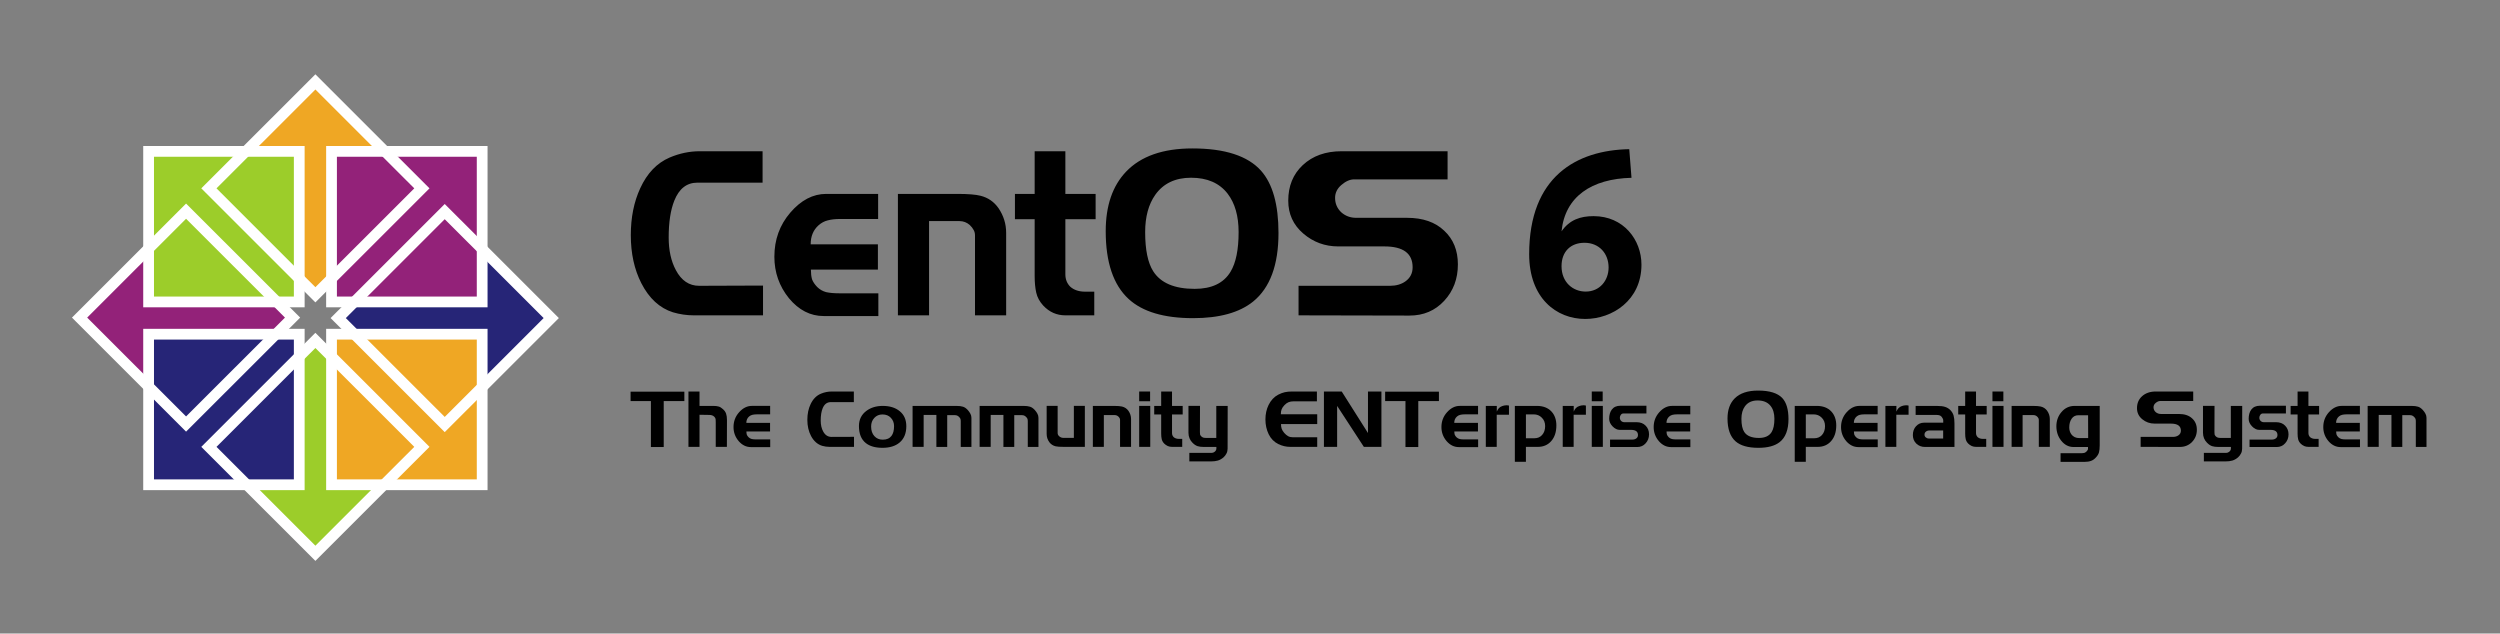 <?xml version="1.0" encoding="UTF-8" standalone="no"?>
<!-- Created with Inkscape (http://www.inkscape.org/) -->

<svg
   xmlns:svg="http://www.w3.org/2000/svg"
   xmlns="http://www.w3.org/2000/svg"
   version="1.1"
   width="876"
   height="222"
   id="svg4300">
  <rect width="100%" height="100%" fill="#808080" stroke="none"/>
  <title
     id="title3595">The CentOS Logo Horizontal Version With Tagline And Release 6</title>
  <defs
     id="defs4302">
    <clipPath
       id="clipPath4429">
      <g
         transform="matrix(0.995,0,0,1,1.786,0)"
         id="g4431">
        <path
           d="m 322.541,2800.938 -4.435,5.73 -4.435,-5.73 0,-43.143 -18.94,0 23.375,-25.537 23.131,25.537 -18.696,0 0,43.143 z"
           id="path4433"
           style="fill:#efa724;fill-opacity:1;fill-rule:evenodd;stroke:none;stroke-width:30;marker:none;visibility:visible;display:inline;overflow:visible" />
      </g>
    </clipPath>
  </defs>
  <g
     transform="translate(-64.032,-432.251)"
     id="layer1">
    <g
       transform="matrix(1.001,0,0,1.009,-0.057,-6.185)"
       id="g5189">
      <rect
         width="875.228"
         height="219.921"
         x="64.032"
         y="434.33"
         id="rect5183"
         style="fill:#ffffff;fill-opacity:0;stroke:none" />
      <path
         d="m 331.12,544.035 -24.24,0 c -2.458,0 -4.89,-0.353 -7.295,-1.058 -4.654,-1.465 -8.341,-4.83 -11.061,-10.095 -2.458,-4.776 -3.687,-10.339 -3.687,-16.69 0,-6.133 1.098,-11.561 3.295,-16.283 2.406,-5.21 5.831,-8.765 10.276,-10.665 3.452,-1.465 6.982,-2.198 10.59,-2.198 l 21.965,0 0,10.909 -22.828,0 c -3.713,5e-5 -6.406,2.09 -8.08,6.269 -1.307,3.257 -1.961,7.517 -1.961,12.782 0,4.451 0.837,8.223 2.51,11.316 1.935,3.636 4.654,5.455 8.158,5.455 l 22.357,-0.082 0,10.339 m 40.37,0.244 -19.141,0 c -4.654,0 -8.708,-2.062 -12.159,-6.187 -3.399,-4.179 -5.099,-8.983 -5.099,-14.41 0,-5.916 1.857,-11.018 5.57,-15.306 3.765,-4.342 7.949,-6.513 12.551,-6.513 l 18.2,0 0,8.711 -13.336,0 c -1.674,5e-5 -3.112,0.163 -4.315,0.488 -1.151,0.271 -2.223,0.841 -3.216,1.71 -1.83,1.628 -2.746,3.826 -2.746,6.594 l 23.534,0 0,8.793 -23.455,0 c -2e-5,1.303 0.131,2.415 0.392,3.338 0.314,0.868 0.915,1.764 1.804,2.687 0.889,0.868 1.935,1.465 3.138,1.791 1.255,0.271 2.772,0.407 4.55,0.407 l 13.728,0 0,7.897 m 44.734,-0.244 -10.904,0 0,-27.762 c -4e-5,-0.706 -0.157,-1.33 -0.471,-1.872 -0.314,-0.597 -0.758,-1.167 -1.334,-1.71 -1.046,-0.923 -2.249,-1.384 -3.608,-1.384 l -10.669,0 0,32.728 -10.904,0 0,-42.172 20.867,0 c 3.713,3e-5 6.406,0.217 8.08,0.651 2.615,0.651 4.707,2.09 6.276,4.315 1.778,2.605 2.667,5.455 2.667,8.548 l 0,28.657 m 31.317,-33.379 -10.59,0 0,19.132 c -1e-5,1.737 0.575,3.175 1.726,4.315 1.307,1.14 3.033,1.71 5.177,1.71 l 3.216,0 0,8.223 -10.12,0 c -3.033,0 -5.622,-1.14 -7.766,-3.419 -1.255,-1.357 -2.066,-2.85 -2.432,-4.478 -0.366,-1.628 -0.549,-3.555 -0.549,-5.78 l 0,-19.702 -6.903,0 0,-8.793 6.903,0 0,-14.817 10.747,0 0,14.817 10.59,0 0,8.793 m 64.016,4.803 c -8e-5,11.072 -2.955,18.996 -8.864,23.773 -4.811,3.853 -11.819,5.78 -21.024,5.78 -10.198,0 -17.729,-2.225 -22.593,-6.676 -5.334,-4.885 -8.001,-12.728 -8.001,-23.528 0,-8.847 2.38,-15.74 7.139,-20.679 5.177,-5.373 12.917,-8.06 23.22,-8.06 11.349,4e-5 19.35,2.578 24.005,7.734 4.079,4.559 6.119,11.778 6.119,21.656 m -13.963,-0.326 c -4e-5,-5.59 -1.281,-10.041 -3.844,-13.352 -2.876,-3.691 -7.139,-5.536 -12.787,-5.536 -5.544,6e-5 -9.727,1.981 -12.551,5.943 -2.353,3.311 -3.53,7.626 -3.53,12.945 -2e-5,6.133 0.941,10.665 2.824,13.596 2.615,4.071 7.452,6.106 14.513,6.106 5.962,2e-5 10.146,-1.981 12.551,-5.943 1.883,-3.094 2.824,-7.68 2.824,-13.759 m 76.756,11.235 c -6e-5,4.993 -1.595,9.2 -4.785,12.619 -3.19,3.419 -7.243,5.129 -12.159,5.129 l -38.831,-0.082 0,-10.258 32.006,0 c 2.144,2e-5 3.948,-0.516 5.413,-1.547 1.673,-1.194 2.51,-2.822 2.51,-4.885 -4e-5,-4.83 -3.295,-7.246 -9.884,-7.246 l -16.16,0 c -4.654,10e-6 -8.734,-1.493 -12.238,-4.478 -3.504,-2.985 -5.256,-6.784 -5.256,-11.398 0,-5.102 1.7,-9.227 5.099,-12.375 3.452,-3.202 7.975,-4.803 13.571,-4.803 l 37.105,0 0,9.77 -32.712,0 c -1.464,5e-5 -2.955,0.651 -4.471,1.954 -1.464,1.248 -2.197,2.741 -2.196,4.478 -1e-5,1.954 0.706,3.609 2.118,4.966 1.464,1.303 3.216,1.954 5.256,1.954 l 17.807,0 c 5.543,2e-5 9.884,1.493 13.022,4.478 3.19,2.931 4.785,6.839 4.785,11.723"
         id="text5083-9"
         style="font-size:72.672px;font-style:normal;font-variant:normal;font-weight:200;font-stretch:normal;text-align:start;line-height:125%;writing-mode:lr-tb;text-anchor:start;fill:#000000;fill-opacity:1;stroke:none;display:inline;font-family:Denmark;-inkscape-font-specification:Denmark Ultra-Light" />
      <g
         transform="matrix(1.063,0,0,1.054,198.762,-518.576)"
         id="g3664">
        <g
           transform="matrix(0,-1,1,0,-1934.52,1337.48)"
           id="g12802">
          <g
             transform="translate(16.28,-899.167)"
             id="g12804">
            <g
               transform="matrix(1.067,0,0,1,-26.936,-4.1328125e-5)"
               id="g12806">
              <path
                 d="m 323.367,2798.161 -5.406,5.801 -5.406,-5.801 0,-40.826 -18.013,0 23.419,-24.898 23.025,24.898 -17.619,0 -10e-6,40.826 z"
                 id="path12808"
                 style="fill:#932279;fill-opacity:1;fill-rule:evenodd;stroke:none;stroke-width:30;marker:none;visibility:visible;display:inline;overflow:visible" />
            </g>
            <g
               transform="matrix(1.072,0,0,1,-28.851,-4.1328125e-5)"
               clip-path="url(#clipPath4429)"
               id="g12812" />
          </g>
        </g>
        <g
           transform="translate(-351.307,-902.558)"
           id="g12768">
          <g
             transform="translate(16.28,-899.167)"
             id="g12770">
            <g
               transform="matrix(1.067,0,0,1,-26.936,-4.1328125e-5)"
               id="g12772">
              <path
                 d="m 323.367,2798.161 -5.406,5.801 -5.406,-5.801 0,-40.826 -18.013,0 23.419,-24.898 23.025,24.898 -17.619,0 -10e-6,40.826 z"
                 id="path12774"
                 style="fill:#efa724;fill-opacity:1;fill-rule:evenodd;stroke:none;stroke-width:30;marker:none;visibility:visible;display:inline;overflow:visible" />
            </g>
            <g
               transform="matrix(1.072,0,0,1,-28.851,-4.1328125e-5)"
               clip-path="url(#clipPath4429)"
               id="g12778" />
          </g>
        </g>
        <g
           transform="matrix(0,1,-1,0,2787.899,696.935)"
           id="g12780">
          <g
             transform="matrix(1.067,0,0,1,-26.936,-4.1328125e-5)"
             id="g12782">
            <path
               d="m 323.367,2798.161 -5.406,5.801 -5.406,-5.801 0,-40.826 -18.013,0 23.419,-24.898 23.025,24.898 -17.619,0 -10e-6,40.826 z"
               id="path12784"
               style="fill:#262577;fill-opacity:1;fill-rule:evenodd;stroke:none;stroke-width:30;marker:none;visibility:visible;display:inline;overflow:visible" />
          </g>
          <g
             transform="matrix(1.072,0,0,1,-28.851,-4.1328125e-5)"
             clip-path="url(#clipPath4429)"
             id="g12788" />
        </g>
        <g
           transform="matrix(-1,0,0,-1,305.519,2920.694)"
           id="g12790">
          <g
             transform="translate(16.28,-899.167)"
             id="g12792">
            <g
               transform="matrix(1.067,0,0,1,-26.936,-4.1328125e-5)"
               id="g12794">
              <path
                 d="m 323.367,2798.161 -5.406,5.801 -5.406,-5.801 0,-40.826 -18.013,0 23.419,-24.898 23.025,24.898 -17.619,0 -10e-6,40.826 z"
                 id="path12796"
                 style="fill:#9ccd2a;fill-opacity:1;fill-rule:evenodd;stroke:none;stroke-width:30;marker:none;visibility:visible;display:inline;overflow:visible" />
            </g>
            <g
               transform="matrix(1.072,0,0,1,-28.851,-4.1328125e-5)"
               clip-path="url(#clipPath4429)"
               id="g12800" />
          </g>
        </g>
        <g
           transform="translate(-749.8,-1331.643)"
           id="g12742">
          <path
             d="m 671.984,2285.789 49.606,0 0,49.606 -49.606,0 0,-49.606 z"
             id="rect12744"
             style="fill:#9ccd2a;fill-opacity:1;stroke:#ffffff;stroke-width:3.543;stroke-linecap:butt;stroke-linejoin:miter;stroke-miterlimit:4;stroke-opacity:1;stroke-dashoffset:0" />
          <path
             d="m 732.221,2285.789 49.606,0 0,49.606 -49.606,0 0,-49.606 z"
             id="rect12746"
             style="fill:#932279;fill-opacity:1;stroke:#ffffff;stroke-width:3.543;stroke-linecap:butt;stroke-linejoin:miter;stroke-miterlimit:4;stroke-opacity:1;stroke-dashoffset:0" />
          <path
             d="m 732.221,2346.026 49.606,0 0,49.606 -49.606,0 0,-49.606 z"
             id="rect12748"
             style="fill:#efa724;fill-opacity:1;stroke:#ffffff;stroke-width:3.543;stroke-linecap:butt;stroke-linejoin:miter;stroke-miterlimit:4;stroke-opacity:1;stroke-dashoffset:0" />
          <path
             d="m 671.984,2346.026 49.606,0 0,49.606 -49.606,0 0,-49.606 z"
             id="rect12750"
             style="fill:#262577;fill-opacity:1;stroke:#ffffff;stroke-width:3.543;stroke-linecap:butt;stroke-linejoin:miter;stroke-miterlimit:4;stroke-opacity:1;stroke-dashoffset:0" />
        </g>
        <path
           d="m -784.629,642.409 49.606,0 0,49.606 -49.606,0 0,-49.606 z"
           transform="matrix(0.707,-0.707,0.707,0.707,0,0)"
           id="rect12760"
           style="fill:none;stroke:#ffffff;stroke-width:3.543;stroke-linecap:butt;stroke-linejoin:miter;stroke-miterlimit:4;stroke-opacity:1;stroke-dashoffset:0" />
        <path
           d="m -724.392,642.409 49.606,0 0,49.606 -49.606,0 0,-49.606 z"
           transform="matrix(0.707,-0.707,0.707,0.707,0,0)"
           id="rect12762"
           style="fill:none;stroke:#ffffff;stroke-width:3.543;stroke-linecap:butt;stroke-linejoin:miter;stroke-miterlimit:4;stroke-opacity:1;stroke-dasharray:none;stroke-dashoffset:0" />
        <path
           d="m -15.378,1009.068 35.077,-35.077 35.077,35.077 -35.077,35.077 -35.077,-35.077 z"
           id="rect12764"
           style="fill:none;stroke:#ffffff;stroke-width:3.543;stroke-linecap:butt;stroke-linejoin:miter;stroke-miterlimit:4;stroke-opacity:1;stroke-dashoffset:0" />
        <path
           d="m -784.629,702.645 49.606,0 0,49.606 -49.606,0 0,-49.606 z"
           transform="matrix(0.707,-0.707,0.707,0.707,0,0)"
           id="rect12766"
           style="fill:none;stroke:#ffffff;stroke-width:3.543;stroke-linecap:butt;stroke-linejoin:miter;stroke-miterlimit:4;stroke-opacity:1;stroke-dashoffset:0" />
      </g>
      <g
         transform="matrix(1.004,0,0,0.996,-9.222425e-6,0)"
         id="text6949"
         style="font-size:27.574px;font-style:normal;font-variant:normal;font-weight:200;font-stretch:normal;text-align:start;line-height:125%;writing-mode:lr-tb;text-anchor:start;fill:#000000;fill-opacity:1;stroke:none;font-family:Denmark;-inkscape-font-specification:Denmark Thin">
        <path
           d="m 302.376,576.115 -7.197,0 0,16.02 -4.467,0 0,-16.02 -7.087,0 0,-3.281 18.75,0 0,3.281"
           id="path7622" />
        <path
           d="m 317.231,582.678 -0.028,9.403 -3.888,0 0,-8.631 c -10e-6,-0.257 -0.009,-0.561 -0.028,-0.91 -0.018,-0.349 -0.165,-0.662 -0.441,-0.938 -0.276,-0.276 -0.561,-0.45 -0.855,-0.524 -0.276,-0.092 -0.625,-0.138 -1.048,-0.138 l -3.281,-0.055 0,11.195 -3.86,0 0,-19.302 3.86,0 0,5.018 4.77,0 c 0.79,2e-5 1.425,0.073 1.903,0.221 0.478,0.129 0.974,0.432 1.489,0.91 0.533,0.46 0.901,0.983 1.103,1.572 0.202,0.588 0.303,1.314 0.303,2.178"
           id="path7624" />
        <path
           d="m 332.309,592.163 -6.728,0 c -1.636,0 -3.061,-0.699 -4.274,-2.096 -1.195,-1.415 -1.792,-3.042 -1.792,-4.881 0,-2.004 0.653,-3.732 1.958,-5.184 1.324,-1.471 2.794,-2.206 4.412,-2.206 l 6.397,0 0,2.95 -4.688,0 c -0.588,10e-6 -1.094,0.055 -1.517,0.165 -0.404,0.092 -0.781,0.285 -1.131,0.579 -0.643,0.551 -0.965,1.296 -0.965,2.233 l 8.272,0 0,2.978 -8.245,0 c 0,0.441 0.046,0.818 0.138,1.131 0.11,0.294 0.322,0.597 0.634,0.91 0.312,0.294 0.68,0.496 1.103,0.607 0.441,0.092 0.974,0.138 1.599,0.138 l 4.825,0 0,2.675"
           id="path7626" />
        <path
           d="m 361.526,592.08 -8.52,0 c -0.864,0 -1.719,-0.119 -2.564,-0.358 -1.636,-0.496 -2.932,-1.636 -3.888,-3.419 -0.864,-1.618 -1.296,-3.502 -1.296,-5.653 0,-2.077 0.386,-3.915 1.158,-5.515 0.846,-1.765 2.05,-2.969 3.612,-3.612 1.213,-0.496 2.454,-0.744 3.722,-0.744 l 7.721,0 0,3.695 -8.024,0 c -1.305,2e-5 -2.252,0.708 -2.84,2.123 -0.46,1.103 -0.689,2.546 -0.689,4.329 -1e-5,1.507 0.294,2.785 0.882,3.833 0.68,1.232 1.636,1.847 2.868,1.847 l 7.859,-0.028 0,3.502"
           id="path7628" />
        <path
           d="m 379.762,584.883 c -2e-5,2.482 -0.79,4.384 -2.371,5.708 -1.452,1.213 -3.428,1.82 -5.928,1.82 -2.5,0 -4.439,-0.551 -5.818,-1.654 -1.599,-1.268 -2.399,-3.245 -2.399,-5.928 0,-2.243 0.864,-4.007 2.592,-5.294 1.544,-1.158 3.447,-1.737 5.708,-1.737 2.482,2e-5 4.467,0.625 5.956,1.875 1.507,1.232 2.261,2.969 2.261,5.211 m -4.274,-0.028 c -2e-5,-1.158 -0.368,-2.123 -1.103,-2.895 -0.717,-0.79 -1.7,-1.186 -2.95,-1.186 -1.14,1e-5 -2.086,0.404 -2.84,1.213 -0.735,0.79 -1.103,1.792 -1.103,3.006 0,1.397 0.377,2.509 1.131,3.336 0.754,0.827 1.728,1.241 2.923,1.241 1.36,10e-6 2.371,-0.432 3.033,-1.296 0.607,-0.79 0.91,-1.93 0.91,-3.419"
           id="path7630" />
        <path
           d="m 402.461,592.108 -3.722,0 0,-8.962 c -2e-5,-0.349 -0.037,-0.625 -0.11,-0.827 -0.073,-0.202 -0.221,-0.414 -0.441,-0.634 -0.221,-0.239 -0.441,-0.404 -0.662,-0.496 -0.221,-0.11 -0.478,-0.165 -0.772,-0.165 l -2.73,0 0,11.085 -3.778,0 0,-11.167 -4.439,0 0,11.14 -3.86,0 0,-14.283 15.304,0 c 0.956,2e-5 1.71,0.092 2.261,0.276 0.551,0.165 1.094,0.533 1.627,1.103 0.423,0.46 0.744,0.91 0.965,1.351 0.239,0.441 0.358,0.919 0.358,1.434 l 0,10.147"
           id="path7632" />
        <path
           d="m 425.834,592.108 -3.722,0 0,-8.962 c -2e-5,-0.349 -0.037,-0.625 -0.11,-0.827 -0.074,-0.202 -0.221,-0.414 -0.441,-0.634 -0.221,-0.239 -0.441,-0.404 -0.662,-0.496 -0.221,-0.11 -0.478,-0.165 -0.772,-0.165 l -2.73,0 0,11.085 -3.778,0 0,-11.167 -4.439,0 0,11.14 -3.86,0 0,-14.283 15.304,0 c 0.956,2e-5 1.71,0.092 2.261,0.276 0.551,0.165 1.094,0.533 1.627,1.103 0.423,0.46 0.744,0.91 0.965,1.351 0.239,0.441 0.358,0.919 0.358,1.434 l 0,10.147"
           id="path7634" />
        <path
           d="m 442.011,592.08 -7.335,0 c -1.342,0 -2.289,-0.064 -2.84,-0.193 -0.919,-0.221 -1.654,-0.699 -2.206,-1.434 -0.625,-0.846 -0.938,-1.811 -0.938,-2.895 l 0,-9.761 3.833,0 0,9.458 c 0,0.46 0.202,0.855 0.607,1.186 0.404,0.331 0.836,0.496 1.296,0.496 l 3.75,0 0,-11.14 3.833,0 0,14.283"
           id="path7636" />
        <path
           d="m 458.114,592.08 -3.833,0 0,-9.403 c -1e-5,-0.239 -0.055,-0.45 -0.165,-0.634 -0.11,-0.202 -0.267,-0.395 -0.469,-0.579 -0.368,-0.312 -0.79,-0.469 -1.268,-0.469 l -3.75,0 0,11.085 -3.833,0 0,-14.283 7.335,0 c 1.305,2e-5 2.252,0.073 2.84,0.221 0.919,0.221 1.654,0.708 2.206,1.461 0.625,0.882 0.938,1.847 0.938,2.895 l 0,9.706"
           id="path7638" />
        <path
           d="m 464.757,576.17 -3.805,0 0,-3.392 3.805,0 0,3.392 m 0.055,15.91 -3.86,0 0,-14.283 3.86,0 0,14.283"
           id="path7640" />
        <path
           d="m 476.123,580.775 -3.722,0 0,6.48 c -10e-6,0.588 0.202,1.075 0.607,1.461 0.46,0.386 1.066,0.579 1.82,0.579 l 1.131,0 0,2.785 -3.557,0 c -1.066,0 -1.976,-0.386 -2.73,-1.158 -0.441,-0.46 -0.726,-0.965 -0.855,-1.517 -0.129,-0.551 -0.193,-1.204 -0.193,-1.958 l 0,-6.673 -2.427,0 0,-2.978 2.427,0 0,-5.018 3.778,0 0,5.018 3.722,0 0,2.978"
           id="path7642" />
        <path
           d="m 491.809,577.797 -0.028,14.89 c -10e-6,0.625 -0.129,1.186 -0.386,1.682 -0.257,0.515 -0.597,0.965 -1.02,1.351 -0.643,0.551 -1.305,0.928 -1.985,1.131 -0.68,0.202 -1.498,0.303 -2.454,0.303 l -7.5,0 0,-2.978 7.803,0 c 0.349,0 0.68,-0.119 0.993,-0.358 0.423,-0.331 0.634,-0.717 0.634,-1.158 l 0,-0.551 -4.412,0 c -0.846,0 -1.563,-0.092 -2.151,-0.276 -0.588,-0.202 -1.158,-0.579 -1.71,-1.131 -0.974,-0.956 -1.461,-2.142 -1.461,-3.557 l 0,-9.348 4.026,0 -0.028,9.155 c -1e-5,0.368 0.018,0.643 0.055,0.827 0.055,0.184 0.184,0.386 0.386,0.607 0.221,0.221 0.469,0.377 0.745,0.469 0.276,0.073 0.616,0.11 1.02,0.11 l 3.502,0 0,-11.167 3.971,0"
           id="path7644" />
        <path
           d="m 523.027,592.08 -9.403,0 c -1.452,0 -2.849,-0.331 -4.191,-0.993 -1.452,-0.717 -2.564,-1.857 -3.336,-3.419 -0.754,-1.563 -1.131,-3.281 -1.131,-5.156 0,-1.857 0.368,-3.539 1.103,-5.046 0.809,-1.636 1.93,-2.831 3.364,-3.585 0.79,-0.404 1.544,-0.689 2.261,-0.855 0.735,-0.165 1.572,-0.248 2.509,-0.248 l 8.713,0 0,3.419 -8.052,0 c -0.717,2e-5 -1.324,0.101 -1.82,0.303 -0.478,0.184 -0.956,0.524 -1.434,1.02 -0.478,0.496 -0.809,0.983 -0.993,1.461 -0.184,0.46 -0.276,1.039 -0.276,1.737 l 12.684,0 0,3.419 -12.629,0 c 0,0.625 0.083,1.176 0.248,1.654 0.165,0.46 0.46,0.938 0.882,1.434 0.441,0.496 0.892,0.873 1.351,1.131 0.478,0.257 1.039,0.386 1.682,0.386 l 8.465,0 0,3.336"
           id="path7646" />
        <path
           d="m 545.409,592.08 -6.121,0 -9.32,-14.283 0,14.283 -4.605,0 0,-19.302 6.204,0 9.155,14.476 0,-14.476 4.688,0 0,19.302"
           id="path7648" />
        <path
           d="m 565.459,576.115 -7.197,0 0,16.02 -4.467,0 0,-16.02 -7.087,0 0,-3.281 18.75,0 0,3.281"
           id="path7650" />
        <path
           d="m 579.128,592.163 -6.728,0 c -1.636,0 -3.061,-0.699 -4.274,-2.096 -1.195,-1.415 -1.792,-3.042 -1.792,-4.881 0,-2.004 0.653,-3.732 1.958,-5.184 1.324,-1.471 2.794,-2.206 4.412,-2.206 l 6.397,0 0,2.95 -4.688,0 c -0.588,10e-6 -1.094,0.055 -1.517,0.165 -0.404,0.092 -0.781,0.285 -1.131,0.579 -0.643,0.551 -0.965,1.296 -0.965,2.233 l 8.272,0 0,2.978 -8.245,0 c -10e-6,0.441 0.046,0.818 0.138,1.131 0.11,0.294 0.322,0.597 0.634,0.91 0.312,0.294 0.68,0.496 1.103,0.607 0.441,0.092 0.974,0.138 1.599,0.138 l 4.825,0 0,2.675"
           id="path7652" />
        <path
           d="m 589.883,580.885 -4.274,0 0,11.195 -3.805,0 0,-14.283 3.833,0 0,1.985 c 0.202,-0.496 0.45,-0.901 0.744,-1.213 0.294,-0.312 0.68,-0.551 1.158,-0.717 0.221,-0.073 0.45,-0.138 0.689,-0.193 0.257,-0.055 0.515,-0.083 0.772,-0.083 0.312,2e-5 0.607,0.037 0.882,0.11 l 0,3.199"
           id="path7654" />
        <path
           d="m 606.405,584.608 c -10e-6,2.279 -0.597,4.099 -1.792,5.46 -1.177,1.342 -2.73,2.013 -4.66,2.013 l -4.164,0 0,5.211 -3.86,0 0,-19.495 7.666,0 c 2.169,2e-5 3.86,0.643 5.074,1.93 1.158,1.232 1.737,2.859 1.737,4.881 m -3.916,0.221 c -1e-5,-1.195 -0.386,-2.169 -1.158,-2.923 -0.754,-0.772 -1.7,-1.158 -2.84,-1.158 l -2.702,0 0,8.327 2.978,0 c 1.103,10e-6 1.995,-0.386 2.675,-1.158 0.699,-0.79 1.048,-1.82 1.048,-3.088"
           id="path7656" />
        <path
           d="m 616.703,580.885 -4.274,0 0,11.195 -3.805,0 0,-14.283 3.833,0 0,1.985 c 0.202,-0.496 0.45,-0.901 0.745,-1.213 0.294,-0.312 0.68,-0.551 1.158,-0.717 0.221,-0.073 0.45,-0.138 0.689,-0.193 0.257,-0.055 0.515,-0.083 0.772,-0.083 0.312,2e-5 0.607,0.037 0.882,0.11 l 0,3.199"
           id="path7658" />
        <path
           d="m 622.553,576.17 -3.805,0 0,-3.392 3.805,0 0,3.392 m 0.055,15.91 -3.86,0 0,-14.283 3.86,0 0,14.283"
           id="path7660" />
        <path
           d="m 638.717,587.724 c -10e-6,1.213 -0.395,2.252 -1.186,3.116 -0.772,0.864 -1.756,1.296 -2.95,1.296 l -9.458,0 0,-2.592 7.776,0 c 0.551,0 1.011,-0.138 1.379,-0.414 0.386,-0.276 0.579,-0.671 0.579,-1.186 -10e-6,-1.195 -0.809,-1.792 -2.427,-1.792 l -3.971,0 c -0.846,10e-6 -1.664,-0.404 -2.454,-1.213 -0.79,-0.809 -1.186,-1.682 -1.186,-2.62 0,-1.324 0.294,-2.39 0.882,-3.199 0.68,-0.919 1.682,-1.379 3.006,-1.379 l 9.099,0 0,2.702 -8.107,0 c -0.313,10e-6 -0.588,0.156 -0.827,0.469 -0.221,0.294 -0.331,0.634 -0.331,1.02 -10e-6,0.423 0.147,0.79 0.441,1.103 0.312,0.294 0.68,0.441 1.103,0.441 l 4.274,0 c 1.342,1e-5 2.399,0.404 3.171,1.213 0.79,0.79 1.186,1.802 1.186,3.033"
           id="path7662" />
        <path
           d="m 653.126,592.163 -6.728,0 c -1.636,0 -3.061,-0.699 -4.274,-2.096 -1.195,-1.415 -1.792,-3.042 -1.792,-4.881 0,-2.004 0.653,-3.732 1.958,-5.184 1.324,-1.471 2.794,-2.206 4.412,-2.206 l 6.397,0 0,2.95 -4.688,0 c -0.588,10e-6 -1.094,0.055 -1.517,0.165 -0.404,0.092 -0.781,0.285 -1.131,0.579 -0.643,0.551 -0.965,1.296 -0.965,2.233 l 8.272,0 0,2.978 -8.245,0 c -10e-6,0.441 0.046,0.818 0.138,1.131 0.11,0.294 0.322,0.597 0.634,0.91 0.312,0.294 0.68,0.496 1.103,0.607 0.441,0.092 0.974,0.138 1.599,0.138 l 4.825,0 0,2.675"
           id="path7664" />
        <path
           d="m 687.334,582.402 c -2e-5,3.75 -1.039,6.434 -3.116,8.052 -1.691,1.305 -4.154,1.958 -7.39,1.958 -3.585,0 -6.232,-0.754 -7.941,-2.261 -1.875,-1.654 -2.813,-4.311 -2.813,-7.969 -10e-6,-2.996 0.836,-5.331 2.509,-7.004 1.82,-1.82 4.54,-2.73 8.162,-2.73 3.989,2e-5 6.802,0.873 8.438,2.62 1.434,1.544 2.151,3.989 2.151,7.335 m -4.908,-0.11 c -2e-5,-1.893 -0.45,-3.401 -1.351,-4.522 -1.011,-1.25 -2.509,-1.875 -4.495,-1.875 -1.949,2e-5 -3.419,0.671 -4.412,2.013 -0.827,1.121 -1.241,2.583 -1.241,4.384 -10e-6,2.077 0.331,3.612 0.993,4.605 0.919,1.379 2.62,2.068 5.101,2.068 2.096,0 3.566,-0.671 4.412,-2.013 0.662,-1.048 0.993,-2.601 0.993,-4.66"
           id="path7666" />
        <path
           d="m 703.99,584.608 c -2e-5,2.279 -0.597,4.099 -1.792,5.46 -1.177,1.342 -2.73,2.013 -4.66,2.013 l -4.164,0 0,5.211 -3.86,0 0,-19.495 7.666,0 c 2.169,2e-5 3.86,0.643 5.074,1.93 1.158,1.232 1.737,2.859 1.737,4.881 m -3.916,0.221 c -10e-6,-1.195 -0.386,-2.169 -1.158,-2.923 -0.754,-0.772 -1.7,-1.158 -2.84,-1.158 l -2.702,0 0,8.327 2.978,0 c 1.103,10e-6 1.994,-0.386 2.675,-1.158 0.699,-0.79 1.048,-1.82 1.048,-3.088"
           id="path7668" />
        <path
           d="m 718.452,592.163 -6.728,0 c -1.636,0 -3.061,-0.699 -4.274,-2.096 -1.195,-1.415 -1.792,-3.042 -1.792,-4.881 0,-2.004 0.653,-3.732 1.958,-5.184 1.324,-1.471 2.794,-2.206 4.412,-2.206 l 6.397,0 0,2.95 -4.688,0 c -0.588,10e-6 -1.094,0.055 -1.517,0.165 -0.404,0.092 -0.781,0.285 -1.131,0.579 -0.643,0.551 -0.965,1.296 -0.965,2.233 l 8.272,0 0,2.978 -8.245,0 c -10e-6,0.441 0.046,0.818 0.138,1.131 0.11,0.294 0.322,0.597 0.634,0.91 0.312,0.294 0.68,0.496 1.103,0.607 0.441,0.092 0.974,0.138 1.599,0.138 l 4.825,0 0,2.675"
           id="path7670" />
        <path
           d="m 729.206,580.885 -4.274,0 0,11.195 -3.805,0 0,-14.283 3.833,0 0,1.985 c 0.202,-0.496 0.45,-0.901 0.744,-1.213 0.294,-0.312 0.68,-0.551 1.158,-0.717 0.221,-0.073 0.45,-0.138 0.689,-0.193 0.257,-0.055 0.515,-0.083 0.772,-0.083 0.312,2e-5 0.607,0.037 0.882,0.11 l 0,3.199"
           id="path7672" />
        <path
           d="m 745.204,592.108 -10.313,0 c -1.158,0 -2.151,-0.386 -2.978,-1.158 -0.809,-0.79 -1.213,-1.783 -1.213,-2.978 0,-1.25 0.368,-2.279 1.103,-3.088 0.754,-0.827 1.691,-1.241 2.813,-1.241 l 6.673,0 0,-0.772 c -10e-6,-0.239 -0.046,-0.441 -0.138,-0.607 -0.073,-0.184 -0.202,-0.395 -0.386,-0.634 -0.257,-0.294 -0.524,-0.478 -0.8,-0.551 -0.276,-0.092 -0.662,-0.138 -1.158,-0.138 l -7.142,0 0,-3.143 6.121,0 1.186,0 c 1.342,2e-5 2.344,0.119 3.006,0.358 0.662,0.221 1.232,0.561 1.71,1.02 0.607,0.607 1.011,1.268 1.213,1.985 0.202,0.717 0.303,1.636 0.303,2.757 l 0,8.189 m -3.943,-2.923 0,-2.813 -4.853,0 c -0.46,0 -0.855,0.138 -1.186,0.414 -0.312,0.257 -0.469,0.607 -0.469,1.048 -10e-6,0.386 0.156,0.708 0.469,0.965 0.312,0.257 0.671,0.386 1.075,0.386 l 4.963,0"
           id="path7674" />
        <path
           d="m 756.44,580.775 -3.722,0 0,6.48 c -10e-6,0.588 0.202,1.075 0.607,1.461 0.46,0.386 1.066,0.579 1.82,0.579 l 1.131,0 0,2.785 -3.557,0 c -1.066,0 -1.976,-0.386 -2.73,-1.158 -0.441,-0.46 -0.726,-0.965 -0.855,-1.517 -0.129,-0.551 -0.193,-1.204 -0.193,-1.958 l 0,-6.673 -2.427,0 0,-2.978 2.427,0 0,-5.018 3.778,0 0,5.018 3.722,0 0,2.978"
           id="path7676" />
        <path
           d="m 762.254,576.17 -3.805,0 0,-3.392 3.805,0 0,3.392 m 0.055,15.91 -3.86,0 0,-14.283 3.86,0 0,14.283"
           id="path7678" />
        <path
           d="m 778.445,592.08 -3.833,0 0,-9.403 c -10e-6,-0.239 -0.055,-0.45 -0.165,-0.634 -0.11,-0.202 -0.267,-0.395 -0.469,-0.579 -0.368,-0.312 -0.79,-0.469 -1.268,-0.469 l -3.75,0 0,11.085 -3.833,0 0,-14.283 7.335,0 c 1.305,2e-5 2.252,0.073 2.84,0.221 0.919,0.221 1.654,0.708 2.206,1.461 0.625,0.882 0.937,1.847 0.938,2.895 l 0,9.706"
           id="path7680" />
        <path
           d="m 795.843,591.611 c -10e-6,0.974 -0.083,1.765 -0.248,2.371 -0.165,0.607 -0.524,1.204 -1.075,1.792 -0.551,0.607 -1.14,1.011 -1.765,1.213 -0.625,0.221 -1.406,0.331 -2.344,0.331 l -8.217,0 0,-3.033 6.921,0 c 0.239,-10e-6 0.414,-10e-6 0.524,0 0.312,-10e-6 0.561,-0.028 0.744,-0.083 0.184,-0.037 0.386,-0.138 0.607,-0.303 0.147,-0.092 0.312,-0.257 0.496,-0.496 0.184,-0.239 0.276,-0.441 0.276,-0.607 l 0,-0.662 -4.991,0 c -1.746,0 -3.208,-0.754 -4.384,-2.261 -1.103,-1.415 -1.654,-3.07 -1.654,-4.963 -10e-6,-1.93 0.597,-3.594 1.792,-4.991 1.213,-1.415 2.739,-2.123 4.577,-2.123 l 8.741,0 0,13.815 m -4.026,-2.592 -0.028,-7.969 -3.392,0 c -1.011,1e-5 -1.792,0.404 -2.344,1.213 -0.551,0.79 -0.827,1.802 -0.827,3.033 -1e-5,0.938 0.248,1.746 0.744,2.427 0.643,0.864 1.581,1.296 2.813,1.296 l 3.033,0"
           id="path7682" />
        <path
           d="m 829.718,586.097 c -2e-5,1.691 -0.561,3.116 -1.682,4.274 -1.121,1.158 -2.546,1.737 -4.274,1.737 l -13.649,-0.028 0,-3.474 11.25,0 c 0.754,0 1.388,-0.175 1.903,-0.524 0.588,-0.404 0.882,-0.956 0.882,-1.654 -2e-5,-1.636 -1.158,-2.454 -3.474,-2.454 l -5.68,0 c -1.636,1e-5 -3.07,-0.506 -4.302,-1.517 -1.232,-1.011 -1.847,-2.298 -1.847,-3.86 0,-1.728 0.597,-3.125 1.792,-4.191 1.213,-1.085 2.803,-1.627 4.77,-1.627 l 13.042,0 0,3.309 -11.498,0 c -0.515,10e-6 -1.039,0.221 -1.572,0.662 -0.515,0.423 -0.772,0.928 -0.772,1.517 -1e-5,0.662 0.248,1.222 0.744,1.682 0.515,0.441 1.131,0.662 1.847,0.662 l 6.259,0 c 1.949,2e-5 3.474,0.506 4.577,1.517 1.121,0.993 1.682,2.316 1.682,3.971"
           id="path7684" />
        <path
           d="m 845.53,577.797 -0.028,14.89 c -10e-6,0.625 -0.129,1.186 -0.386,1.682 -0.257,0.515 -0.597,0.965 -1.02,1.351 -0.643,0.551 -1.305,0.928 -1.985,1.131 -0.68,0.202 -1.498,0.303 -2.454,0.303 l -7.5,0 0,-2.978 7.803,0 c 0.349,0 0.68,-0.119 0.993,-0.358 0.423,-0.331 0.634,-0.717 0.634,-1.158 l 0,-0.551 -4.412,0 c -0.846,0 -1.563,-0.092 -2.151,-0.276 -0.588,-0.202 -1.158,-0.579 -1.71,-1.131 -0.974,-0.956 -1.461,-2.142 -1.461,-3.557 l 0,-9.348 4.026,0 -0.028,9.155 c 0,0.368 0.018,0.643 0.055,0.827 0.055,0.184 0.184,0.386 0.386,0.607 0.221,0.221 0.469,0.377 0.744,0.469 0.276,0.073 0.616,0.11 1.02,0.11 l 3.502,0 0,-11.167 3.971,0"
           id="path7686" />
        <path
           d="m 861.678,587.724 c -1e-5,1.213 -0.395,2.252 -1.186,3.116 -0.772,0.864 -1.756,1.296 -2.95,1.296 l -9.458,0 0,-2.592 7.776,0 c 0.551,0 1.011,-0.138 1.379,-0.414 0.386,-0.276 0.579,-0.671 0.579,-1.186 -10e-6,-1.195 -0.809,-1.792 -2.427,-1.792 l -3.971,0 c -0.846,10e-6 -1.664,-0.404 -2.454,-1.213 -0.79,-0.809 -1.186,-1.682 -1.186,-2.62 0,-1.324 0.294,-2.39 0.882,-3.199 0.68,-0.919 1.682,-1.379 3.006,-1.379 l 9.099,0 0,2.702 -8.107,0 c -0.313,10e-6 -0.588,0.156 -0.827,0.469 -0.221,0.294 -0.331,0.634 -0.331,1.02 -10e-6,0.423 0.147,0.79 0.441,1.103 0.312,0.294 0.68,0.441 1.103,0.441 l 4.274,0 c 1.342,1e-5 2.399,0.404 3.171,1.213 0.79,0.79 1.186,1.802 1.186,3.033"
           id="path7688" />
        <path
           d="m 872.337,580.775 -3.722,0 0,6.48 c -10e-6,0.588 0.202,1.075 0.607,1.461 0.46,0.386 1.066,0.579 1.82,0.579 l 1.131,0 0,2.785 -3.557,0 c -1.066,0 -1.976,-0.386 -2.73,-1.158 -0.441,-0.46 -0.726,-0.965 -0.855,-1.517 -0.129,-0.551 -0.193,-1.204 -0.193,-1.958 l 0,-6.673 -2.427,0 0,-2.978 2.427,0 0,-5.018 3.778,0 0,5.018 3.722,0 0,2.978"
           id="path7690" />
        <path
           d="m 886.588,592.163 -6.728,0 c -1.636,0 -3.061,-0.699 -4.274,-2.096 -1.195,-1.415 -1.792,-3.042 -1.792,-4.881 0,-2.004 0.653,-3.732 1.958,-5.184 1.324,-1.471 2.794,-2.206 4.412,-2.206 l 6.397,0 0,2.95 -4.688,0 c -0.588,10e-6 -1.094,0.055 -1.517,0.165 -0.404,0.092 -0.781,0.285 -1.131,0.579 -0.643,0.551 -0.965,1.296 -0.965,2.233 l 8.272,0 0,2.978 -8.245,0 c -10e-6,0.441 0.046,0.818 0.138,1.131 0.11,0.294 0.322,0.597 0.634,0.91 0.312,0.294 0.68,0.496 1.103,0.607 0.441,0.092 0.974,0.138 1.599,0.138 l 4.825,0 0,2.675"
           id="path7692" />
        <path
           d="m 909.779,592.108 -3.722,0 0,-8.962 c -2e-5,-0.349 -0.037,-0.625 -0.11,-0.827 -0.073,-0.202 -0.221,-0.414 -0.441,-0.634 -0.221,-0.239 -0.441,-0.404 -0.662,-0.496 -0.221,-0.11 -0.478,-0.165 -0.772,-0.165 l -2.73,0 0,11.085 -3.778,0 0,-11.167 -4.439,0 0,11.14 -3.86,0 0,-14.283 15.304,0 c 0.956,2e-5 1.71,0.092 2.261,0.276 0.551,0.165 1.094,0.533 1.627,1.103 0.423,0.46 0.744,0.91 0.965,1.351 0.239,0.441 0.358,0.919 0.358,1.434 l 0,10.147"
           id="path7694" />
      </g>
      <g
         transform="matrix(0.999,0,0,0.991,443.568,-212.838)"
         id="text7717"
         style="font-size:87.243px;font-style:normal;font-variant:normal;font-weight:bold;font-stretch:normal;text-align:start;line-height:125%;writing-mode:lr-tb;text-anchor:start;fill:#000000;fill-opacity:1;stroke:none;font-family:Vegur;-inkscape-font-specification:Vegur Bold">
        <path
           d="m 190.969,705.514 c -18.496,0.349 -35.072,9.597 -35.072,36.817 0,15.355 9.51,22.683 19.63,22.683 9.51,0 19.717,-6.543 19.717,-19.019 0,-8.724 -6.282,-17.012 -16.751,-17.012 -4.711,0 -8.463,1.309 -11.254,5.322 1.221,-12.214 10.556,-18.408 24.515,-18.757 l -0.785,-10.033 m -15.704,32.804 c 5.235,0 8.463,3.839 8.463,8.637 0,4.624 -3.141,8.463 -8.026,8.463 -4.449,0 -8.463,-3.228 -8.463,-8.899 0,-5.147 3.228,-8.201 8.026,-8.201"
           id="path7722" />
      </g>
    </g>
  </g>
</svg>
